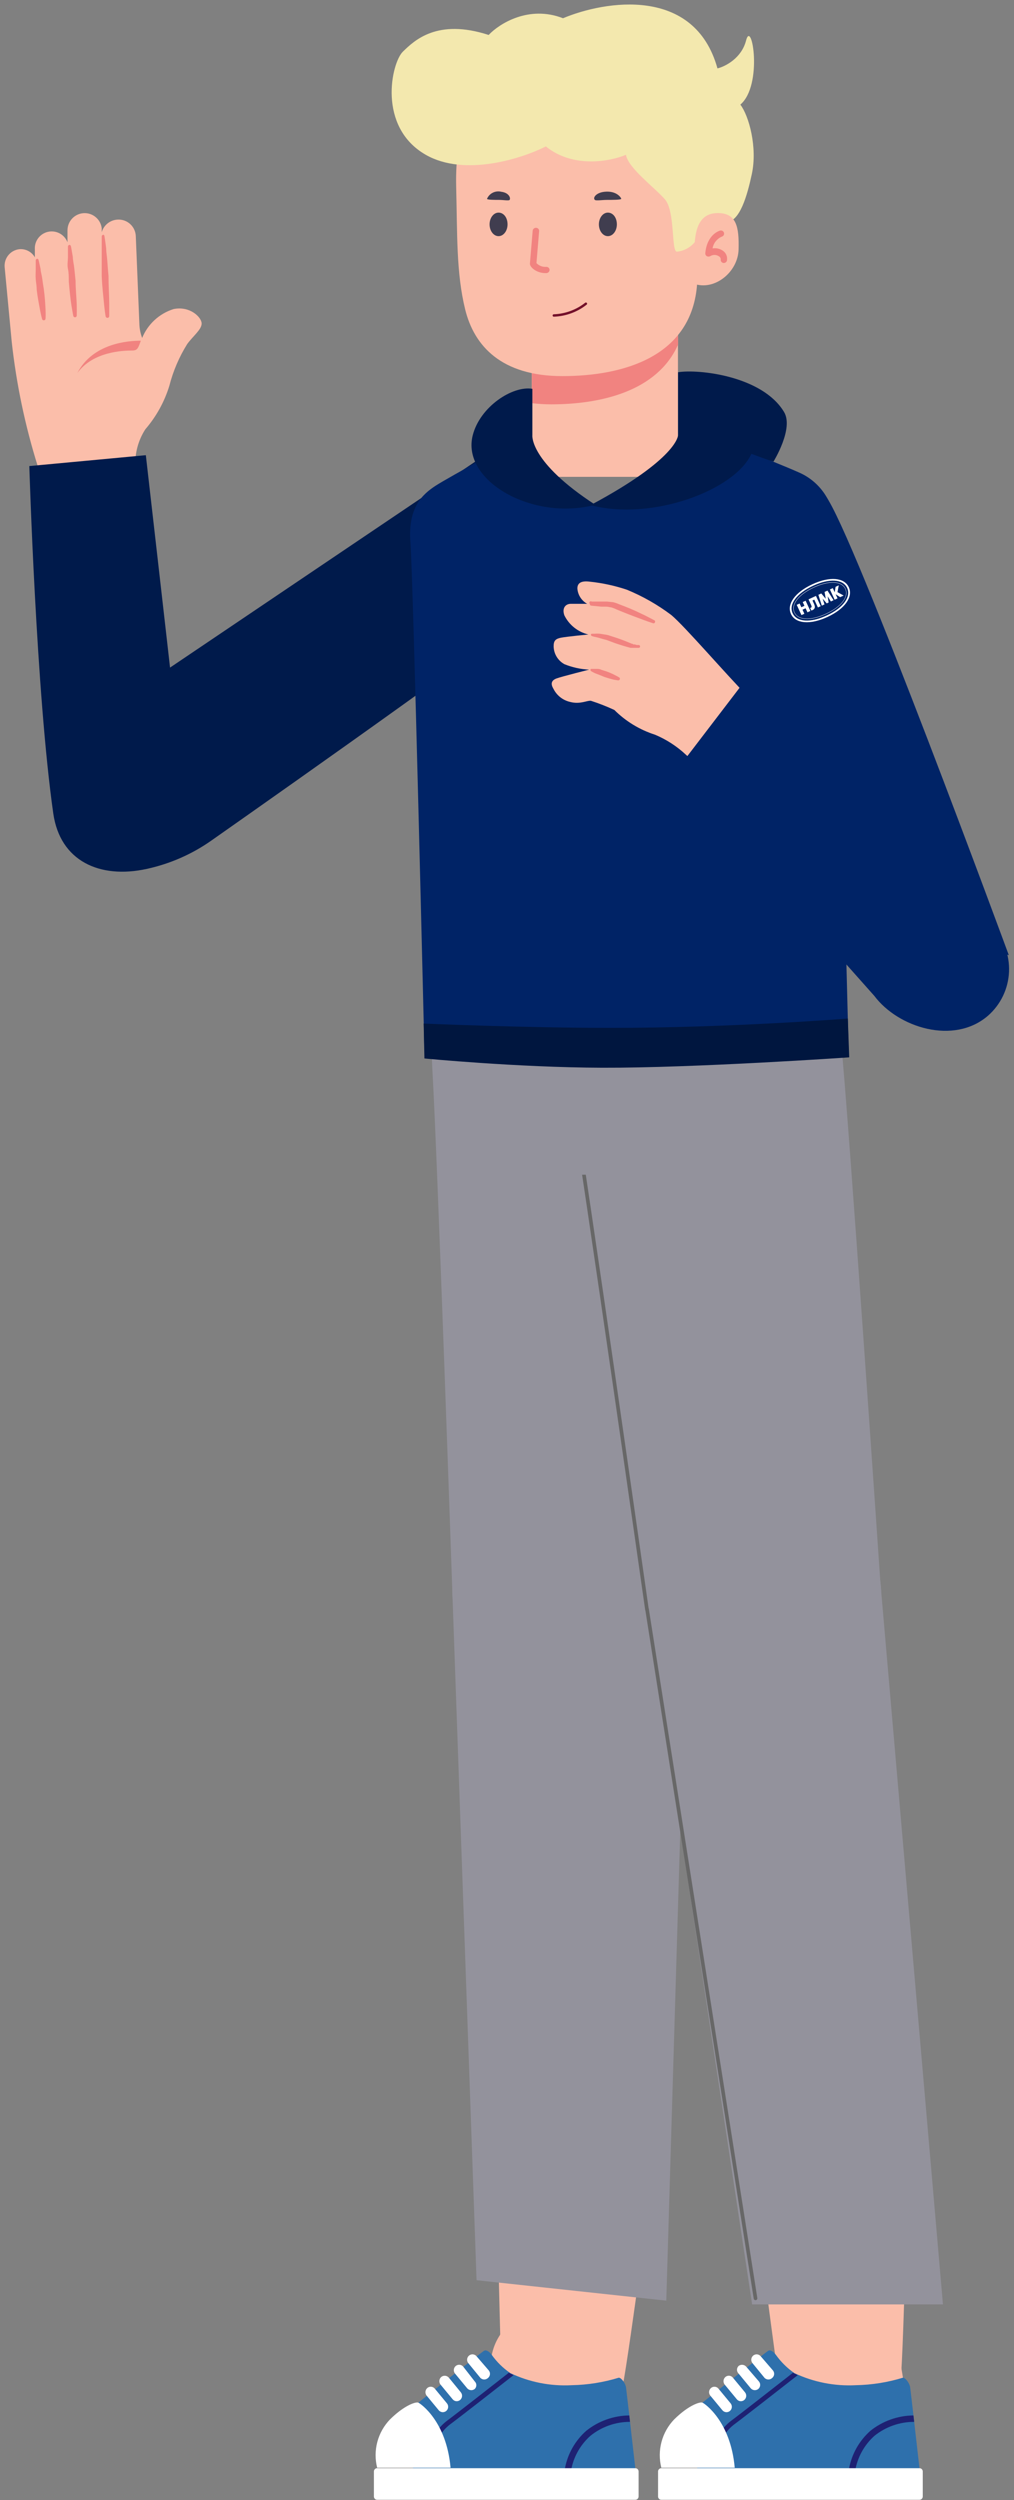 <svg width="209" height="515" viewBox="0 0 209 515" fill="none" xmlns="http://www.w3.org/2000/svg">
<rect x="0" y="0" width="209" height="515" fill="#808080" stroke="none"/>
<g clip-path="url(#clip0_21_289)">
<path d="M109.596 63.896H139.738V98.227H109.596V63.896Z" fill="#FBBEAA"/>
<path d="M139.664 63.896H109.621V83.05C110.933 83.207 112.254 83.288 113.577 83.292C123.941 83.292 135.533 80.552 139.764 70.975L139.664 63.896Z" fill="#F18380"/>
<path d="M94.023 38.414C94.273 48.331 94.023 56.162 95.876 63.727C97.728 71.291 103.386 77.474 115.904 77.474C128.422 77.474 142.692 73.522 143.693 58.368C145.746 56.211 149.076 48.525 149.201 39.918C149.326 31.311 148.625 13.102 128.372 10.314C108.118 7.526 93.472 14.727 94.023 38.414Z" fill="#FBBEAA"/>
<path d="M104.613 46.221C104.613 47.554 103.787 48.646 102.76 48.646C101.734 48.646 100.908 47.554 100.908 46.221C100.908 44.888 101.734 43.797 102.76 43.797C103.787 43.797 104.613 44.791 104.613 46.221Z" fill="#403D4F"/>
<path d="M127.146 46.221C127.146 47.554 126.319 48.646 125.293 48.646C124.266 48.646 123.44 47.554 123.44 46.221C123.44 44.888 124.266 43.797 125.293 43.797C126.319 43.797 127.146 44.791 127.146 46.221Z" fill="#403D4F"/>
<path d="M122.614 41.178C122.789 41.396 124.116 41.178 125.117 41.178C126.119 41.178 128.046 41.178 128.046 40.96C128.046 40.742 127.095 39.239 124.592 39.505C122.789 39.699 122.138 40.79 122.614 41.178Z" fill="#403D4F"/>
<path d="M105.039 41.178C104.888 41.396 103.762 41.178 102.885 41.178C102.009 41.178 100.382 41.178 100.382 40.96C100.607 40.41 101.031 39.959 101.575 39.691C102.119 39.423 102.745 39.357 103.336 39.505C104.888 39.699 105.314 40.79 105.039 41.178Z" fill="#403D4F"/>
<path d="M112.425 56.259C110.672 56.259 109.27 55.144 109.22 54.343L109.796 47.506C109.815 47.337 109.901 47.181 110.037 47.073C110.173 46.964 110.347 46.911 110.522 46.925C110.608 46.931 110.691 46.953 110.768 46.99C110.844 47.028 110.912 47.08 110.968 47.143C111.024 47.206 111.066 47.279 111.093 47.358C111.12 47.437 111.13 47.52 111.123 47.603L110.572 54.198C110.825 54.464 111.136 54.671 111.483 54.806C111.829 54.94 112.202 54.997 112.575 54.974C112.662 54.967 112.75 54.978 112.834 55.005C112.917 55.032 112.993 55.075 113.059 55.132C113.124 55.189 113.177 55.258 113.215 55.335C113.252 55.412 113.273 55.495 113.276 55.58C113.276 55.752 113.209 55.918 113.089 56.044C112.968 56.17 112.802 56.247 112.625 56.259H112.425Z" fill="#F18380"/>
<path d="M139.558 51.846C142.304 51.526 144.067 49.422 144.565 46.997C145.063 44.572 146.625 45.785 149.572 45.785C152.52 45.785 154.027 40.172 154.954 35.902C156.159 30.349 154.364 23.848 152.596 21.552C157.312 17.534 154.954 3.758 153.775 8.35C152.831 12.024 149.452 13.707 147.88 14.09C143.163 -2.901 124.692 0.123 116.046 3.758C108.972 1.003 102.88 4.906 100.719 7.202C90.108 3.758 85.392 8.35 83.034 10.646C80.675 12.942 77.728 26.144 87.75 31.884C95.767 36.476 107.596 32.65 112.509 30.162C118.168 34.754 125.871 33.224 129.015 31.884C129.487 34.639 134.893 38.581 137.055 41.068C139.216 43.556 138.306 51.992 139.558 51.846Z" fill="#F3E8AE"/>
<path d="M143.143 50.828C143.268 48.064 143.718 43.99 147.774 43.893C151.83 43.796 152.356 46.754 152.231 51.41C152.105 56.065 147.223 60.017 142.942 58.416L143.143 50.828Z" fill="#FBBEAA"/>
<path d="M149.101 54.174C148.925 54.144 148.769 54.048 148.666 53.908C148.563 53.767 148.521 53.592 148.55 53.422C148.55 53.285 148.51 53.151 148.435 53.035C148.359 52.92 148.252 52.827 148.125 52.767C147.869 52.602 147.568 52.513 147.261 52.513C146.953 52.513 146.653 52.602 146.397 52.767C146.286 52.827 146.161 52.858 146.034 52.858C145.907 52.858 145.782 52.827 145.671 52.767C145.569 52.702 145.487 52.611 145.434 52.505C145.382 52.398 145.36 52.279 145.371 52.161C145.721 48.258 148.3 47.531 148.4 47.506C148.486 47.481 148.575 47.472 148.664 47.482C148.753 47.492 148.839 47.519 148.917 47.562C148.994 47.606 149.062 47.664 149.115 47.733C149.168 47.803 149.206 47.883 149.226 47.967C149.272 48.128 149.251 48.3 149.166 48.445C149.082 48.59 148.941 48.698 148.776 48.743C148.275 48.962 147.84 49.299 147.507 49.722C147.175 50.145 146.957 50.642 146.873 51.167C147.559 51.059 148.262 51.197 148.851 51.555C149.194 51.75 149.471 52.037 149.648 52.381C149.826 52.725 149.897 53.112 149.852 53.495C149.856 53.589 149.839 53.684 149.802 53.771C149.765 53.859 149.709 53.937 149.638 54.002C149.567 54.066 149.482 54.115 149.389 54.145C149.296 54.175 149.198 54.184 149.101 54.174Z" fill="#F18380"/>
<path d="M114.151 64.987C116.568 64.897 118.889 64.045 120.761 62.562" stroke="#73102A" stroke-width="0.5" stroke-miterlimit="10" stroke-linecap="round"/>
</g>
<path d="M170.18 102.181C175.743 109.334 207.932 196.761 207.932 196.761C178.128 187.223 180.924 161.447 164.714 164.174C164.714 164.174 146.022 120.301 145.309 116.376C144.564 113.282 144.898 110.026 146.256 107.148C147.614 104.269 149.914 101.941 152.776 100.549C160.754 96.471 164.616 95.027 170.18 102.181Z" fill="#002366"/>
<path d="M27.902 96.019C27.779 93.336 28.497 90.682 29.956 88.428C32.202 85.824 33.884 82.783 34.897 79.498C35.677 76.447 36.922 73.535 38.589 70.865C39.779 69.228 41.565 67.888 41.565 66.638C41.565 65.388 39.184 62.976 35.791 63.661C34.337 64.114 33.001 64.882 31.88 65.912C30.758 66.941 29.877 68.205 29.301 69.615C28.976 68.756 28.785 67.852 28.735 66.936L27.991 48.688C27.98 48.215 27.874 47.749 27.68 47.317C27.485 46.886 27.206 46.498 26.86 46.176C26.513 45.854 26.105 45.605 25.66 45.443C25.215 45.282 24.743 45.211 24.27 45.235C23.518 45.267 22.794 45.534 22.202 45.998C21.609 46.463 21.177 47.102 20.966 47.825V46.991C20.852 46.104 20.406 45.293 19.718 44.721C19.03 44.149 18.152 43.858 17.259 43.907C16.366 43.956 15.524 44.342 14.903 44.985C14.282 45.629 13.928 46.484 13.911 47.378V49.908C13.613 49.128 13.044 48.481 12.309 48.085C11.574 47.689 10.721 47.571 9.905 47.751C9.09 47.931 8.367 48.399 7.867 49.068C7.367 49.737 7.125 50.564 7.184 51.397V53.004C6.863 52.441 6.386 51.983 5.809 51.688C5.233 51.391 4.583 51.27 3.939 51.337C3.057 51.449 2.252 51.9 1.697 52.595C1.141 53.289 0.878 54.173 0.962 55.058L2.421 70.448C3.376 79.125 5.171 87.688 7.779 96.019C7.811 97.409 8.133 98.778 8.725 100.037C9.317 101.296 10.166 102.417 11.217 103.328C12.269 104.24 13.499 104.921 14.83 105.328C16.16 105.735 17.561 105.86 18.942 105.693C20.192 105.735 21.436 105.507 22.59 105.026C23.745 104.544 24.782 103.82 25.632 102.903C26.482 101.985 27.124 100.895 27.516 99.708C27.908 98.52 28.039 97.262 27.902 96.019Z" fill="#FBBEAA"/>
<path d="M27.307 72.205C28.438 72.205 28.527 71.49 29.033 70.181C26.503 70.181 19.15 70.657 15.935 76.849C19.18 72.383 25.402 72.205 27.307 72.205ZM21.532 48.658C21.532 48.658 21.71 49.7 21.889 51.218C21.889 51.992 22.068 52.915 22.127 53.868C22.187 54.82 22.276 55.862 22.365 56.845C22.365 58.928 22.514 60.982 22.514 62.53C22.514 64.078 22.514 65.12 22.514 65.12C22.514 65.169 22.504 65.219 22.484 65.264C22.465 65.309 22.436 65.35 22.399 65.384C22.363 65.417 22.32 65.443 22.273 65.459C22.226 65.475 22.177 65.481 22.127 65.477C22.043 65.473 21.963 65.442 21.899 65.388C21.834 65.334 21.789 65.261 21.77 65.18C21.77 65.18 21.591 64.138 21.442 62.59C21.294 61.042 21.055 58.988 20.966 56.934C20.966 55.892 20.966 54.85 20.966 53.957C20.966 53.064 20.966 52.082 20.966 51.308C20.966 49.73 20.966 48.718 20.966 48.718C20.966 48.668 20.976 48.619 20.996 48.574C21.016 48.529 21.045 48.488 21.081 48.454C21.117 48.421 21.16 48.395 21.207 48.379C21.254 48.363 21.304 48.357 21.353 48.361C21.41 48.394 21.457 48.442 21.489 48.499C21.52 48.557 21.535 48.623 21.532 48.688V48.658ZM14.626 50.742C14.626 50.742 14.804 51.635 15.013 52.945C15.013 53.63 15.221 54.404 15.31 55.237C15.4 56.071 15.489 56.964 15.578 57.857C15.578 59.643 15.787 61.429 15.816 62.768C15.846 64.108 15.816 65.031 15.816 65.031C15.813 65.078 15.8 65.123 15.778 65.165C15.757 65.207 15.727 65.245 15.691 65.275C15.655 65.305 15.613 65.329 15.569 65.343C15.524 65.357 15.476 65.362 15.429 65.358C15.349 65.353 15.273 65.32 15.214 65.266C15.155 65.212 15.115 65.14 15.102 65.061C15.102 65.061 14.923 64.167 14.715 62.858C14.507 61.548 14.328 59.732 14.179 57.976C14.179 57.083 14.179 56.19 14.001 55.356C13.822 54.523 14.001 53.719 14.001 53.034C14.001 51.695 14.001 50.802 14.001 50.802C14 50.752 14.01 50.703 14.03 50.658C14.05 50.612 14.079 50.572 14.115 50.538C14.152 50.504 14.195 50.479 14.242 50.463C14.288 50.447 14.338 50.44 14.387 50.444C14.454 50.472 14.511 50.517 14.553 50.575C14.595 50.632 14.62 50.701 14.626 50.772V50.742ZM7.958 53.57C7.958 53.57 8.136 54.314 8.374 55.446C8.374 55.981 8.613 56.636 8.702 57.351C8.791 58.065 8.91 58.809 9.029 59.553C9.238 61.072 9.327 62.53 9.387 63.721C9.446 64.912 9.387 65.626 9.387 65.626C9.387 65.676 9.377 65.725 9.357 65.77C9.337 65.815 9.308 65.856 9.272 65.89C9.235 65.923 9.192 65.949 9.145 65.965C9.099 65.981 9.049 65.987 9 65.983C8.924 65.979 8.851 65.951 8.792 65.903C8.733 65.855 8.691 65.789 8.672 65.715C8.672 65.715 8.464 64.971 8.255 63.87C8.047 62.768 7.749 61.22 7.571 59.732C7.571 58.958 7.422 58.214 7.362 57.499C7.303 56.785 7.362 56.13 7.362 55.565C7.362 54.433 7.362 53.659 7.362 53.659C7.362 53.61 7.372 53.561 7.392 53.516C7.412 53.47 7.441 53.429 7.477 53.396C7.514 53.362 7.557 53.337 7.603 53.32C7.65 53.304 7.7 53.298 7.749 53.302C7.804 53.333 7.852 53.376 7.888 53.427C7.924 53.479 7.948 53.538 7.958 53.6V53.57Z" fill="#F18380"/>
<path d="M99.921 93.765L35.043 137.521C35.316 139.759 30.059 93.765 30.059 93.765L6.045 96.006C6.045 96.006 7.448 142.834 10.982 167.565C12.384 177.38 20.554 181.102 30.24 178.988C35.023 177.945 39.525 175.982 43.532 173.17C60.749 161.086 109.05 127.048 112.999 122.766C119.812 115.379 119.812 109.845 115.896 103.763C111.981 97.681 103.601 92.851 99.921 93.765Z" fill="#001A4B"/>
<path d="M181.445 325.736C181.86 328.912 181.642 332.138 180.802 335.229C179.963 338.319 178.519 341.213 176.554 343.742C174.589 346.271 172.142 348.385 169.355 349.962C166.567 351.54 163.495 352.549 160.315 352.931C157.135 353.313 153.911 353.061 150.83 352.189C147.748 351.318 144.87 349.843 142.361 347.852C139.853 345.861 137.764 343.392 136.216 340.588C134.668 337.785 133.691 334.702 133.342 331.518C133.342 331.518 120.731 242.94 117.74 225.045C114.749 207.15 117.915 192.171 137.953 187.909C158.739 183.497 171.725 198.726 173.295 213.979C174.865 229.232 181.445 325.736 181.445 325.736Z" fill="#93929C"/>
<path d="M141.692 327.456C141.771 333.881 139.295 340.074 134.808 344.673C130.321 349.273 124.19 351.901 117.765 351.98C111.34 352.06 105.147 349.584 100.548 345.096C95.948 340.609 93.32 334.479 93.241 328.054C93.241 328.054 90.175 238.628 89.128 220.509C88.081 202.389 92.817 187.859 113.204 185.765C134.34 183.597 145.605 200.121 145.605 215.474C145.605 230.827 141.692 327.456 141.692 327.456Z" fill="#93929C"/>
<path d="M101.914 432.833C101.914 432.833 103.111 483.652 103.41 491.253C103.709 498.855 108.519 500.924 116.27 501.597C124.021 502.27 127.286 496.113 128.383 491.228C129.48 486.343 136.109 436.521 136.109 436.521L101.914 432.833Z" fill="#FBBEAA"/>
<path d="M102.787 468.274L131.374 471.339C133.592 455.612 136.109 436.446 136.109 436.446L101.914 432.758C101.914 432.758 102.363 451.799 102.787 468.274Z" fill="#F18380"/>
<path d="M141.692 327.456C141.653 324.275 140.988 321.132 139.734 318.208C138.48 315.284 136.663 312.635 134.385 310.413C132.108 308.192 129.415 306.44 126.461 305.259C123.507 304.078 120.349 303.49 117.168 303.529C113.986 303.569 110.844 304.234 107.92 305.488C104.995 306.742 102.347 308.559 100.125 310.836C97.903 313.114 96.152 315.806 94.971 318.761C93.79 321.715 93.202 324.873 93.241 328.054L98.226 469.701L137.331 473.913L141.692 327.456Z" fill="#93929C"/>
<path d="M153.082 434.777C153.082 434.777 159.711 485.172 160.808 492.674C161.905 500.176 166.914 501.771 174.715 501.597C182.516 501.422 185.083 494.967 185.657 490.007C186.23 485.047 187.476 434.777 187.476 434.777H153.082Z" fill="#FBBEAA"/>
<path d="M157.868 469.919H186.63C187.128 454.067 187.602 434.777 187.602 434.777H153.082C153.082 434.777 155.575 453.569 157.868 469.919Z" fill="#F18380"/>
<path d="M181.446 325.736C180.618 319.409 177.327 313.664 172.288 309.748C167.249 305.833 160.869 304.064 154.533 304.826C148.198 305.587 142.418 308.818 138.451 313.816C134.483 318.814 132.648 325.175 133.343 331.518L155.026 474.686H194.355L181.446 325.736Z" fill="#93929C"/>
<path d="M133.368 331.518L155.724 473.44" stroke="#676767" stroke-width="0.75" stroke-miterlimit="10" stroke-linecap="round"/>
<path d="M133.343 331.518C133.343 331.518 120.732 242.94 117.741 225.045" stroke="#676767" stroke-width="0.75" stroke-miterlimit="10" stroke-linecap="round"/>
<path d="M172.099 475.826C169.272 475.623 166.469 476.465 164.222 478.193C161.976 479.92 160.441 482.413 159.911 485.197L146.901 498.531V506.83H188.598C188.598 506.83 186.505 491.876 185.906 488.512C185.308 485.147 183.289 475.826 172.099 475.826Z" fill="#FBBEAA"/>
<path d="M159.936 485.097C159.463 484.449 158.79 483.95 158.316 484.249C157.843 484.549 145.256 494.518 144.658 495.016C144.29 495.362 144.011 495.793 143.846 496.27C143.681 496.748 143.635 497.259 143.711 497.758V508.45H189.521C189.521 508.45 187.726 492.649 187.601 491.776C187.477 490.904 186.604 489.758 186.106 489.783C182.962 490.746 179.699 491.266 176.411 491.328C172.041 491.559 167.682 490.703 163.725 488.835C162.257 487.815 160.976 486.551 159.936 485.097Z" fill="#2E70AC"/>
<path d="M151.238 499.478C153.456 497.833 161.432 491.602 164.422 489.259L163.725 488.91C163.63 488.87 163.546 488.81 163.475 488.736C160.285 491.228 152.783 497.11 150.64 498.705C148.828 500.094 147.587 502.097 147.15 504.338L148.122 504.487C148.533 502.501 149.638 500.725 151.238 499.478Z" fill="#1E2173"/>
<path d="M188.274 497.559C185.045 497.592 181.921 498.706 179.401 500.724C177.123 502.742 175.58 505.46 175.014 508.45H176.36C176.911 505.859 178.273 503.511 180.248 501.746C182.568 499.888 185.452 498.877 188.423 498.88L188.274 497.559Z" fill="#1E2173"/>
<path d="M136.309 508.426H189.52C189.892 508.426 190.193 508.727 190.193 509.099V514.258C190.193 514.63 189.892 514.931 189.52 514.931H136.309C135.937 514.931 135.636 514.63 135.636 514.258V509.099C135.636 508.727 135.937 508.426 136.309 508.426Z" fill="white"/>
<path d="M144.783 494.917C144.309 494.717 141.991 495.39 138.976 498.356C137.72 499.654 136.816 501.251 136.35 502.995C135.883 504.74 135.869 506.574 136.309 508.326H151.438C150.59 498.755 145.256 495.116 144.783 494.917Z" fill="white"/>
<path d="M150.59 495.067C150.777 495.295 150.866 495.589 150.838 495.883C150.81 496.177 150.667 496.448 150.44 496.637C150.329 496.729 150.201 496.798 150.063 496.84C149.925 496.882 149.78 496.897 149.637 496.883C149.493 496.869 149.354 496.827 149.226 496.759C149.099 496.691 148.987 496.599 148.895 496.487L146.403 493.472C146.216 493.243 146.127 492.95 146.155 492.656C146.183 492.362 146.326 492.091 146.552 491.901C146.662 491.806 146.79 491.735 146.928 491.691C147.067 491.647 147.212 491.631 147.357 491.645C147.501 491.659 147.642 491.702 147.769 491.772C147.896 491.842 148.008 491.937 148.097 492.051L150.59 495.067Z" fill="white"/>
<path d="M153.556 492.799C153.742 493.027 153.832 493.32 153.804 493.614C153.776 493.908 153.633 494.179 153.406 494.369C153.296 494.464 153.168 494.536 153.03 494.58C152.892 494.624 152.746 494.639 152.601 494.625C152.457 494.611 152.317 494.568 152.189 494.498C152.062 494.428 151.95 494.333 151.861 494.219L149.368 491.203C149.188 490.972 149.103 490.681 149.13 490.389C149.158 490.096 149.297 489.826 149.518 489.633C149.628 489.538 149.756 489.466 149.894 489.422C150.032 489.378 150.178 489.363 150.323 489.377C150.467 489.391 150.607 489.434 150.735 489.504C150.862 489.574 150.974 489.668 151.063 489.783L153.556 492.799Z" fill="white"/>
<path d="M156.422 490.556C156.61 490.777 156.703 491.064 156.68 491.354C156.656 491.644 156.519 491.912 156.297 492.101C156.069 492.288 155.776 492.377 155.482 492.349C155.188 492.321 154.917 492.178 154.727 491.951L152.235 488.936C152.13 488.833 152.047 488.711 151.99 488.576C151.933 488.442 151.904 488.297 151.904 488.15C151.904 488.004 151.933 487.859 151.99 487.725C152.047 487.59 152.13 487.468 152.235 487.365C152.466 487.185 152.758 487.099 153.05 487.127C153.342 487.155 153.612 487.294 153.805 487.515L156.422 490.556Z" fill="white"/>
<path d="M159.313 488.288C159.405 488.399 159.474 488.527 159.516 488.665C159.558 488.803 159.573 488.948 159.559 489.091C159.545 489.235 159.503 489.374 159.435 489.501C159.367 489.629 159.275 489.741 159.164 489.833C158.954 490.038 158.672 490.153 158.379 490.153C158.085 490.153 157.803 490.038 157.593 489.833L155.101 486.792C154.914 486.563 154.825 486.27 154.853 485.976C154.881 485.682 155.024 485.411 155.251 485.222C155.362 485.13 155.49 485.061 155.628 485.019C155.766 484.977 155.911 484.962 156.054 484.976C156.198 484.99 156.337 485.032 156.464 485.1C156.592 485.168 156.704 485.26 156.796 485.371L159.313 488.288Z" fill="white"/>
<path d="M113.528 475.826C110.701 475.623 107.898 476.465 105.651 478.193C103.405 479.92 101.871 482.413 101.34 485.197L88.355 498.531V506.83H130.027C130.027 506.83 127.959 491.876 127.336 488.512C126.713 485.147 124.719 475.826 113.528 475.826Z" fill="#FBBEAA"/>
<path d="M101.365 485.097C100.892 484.449 100.244 483.95 99.746 484.249C99.247 484.549 86.686 494.518 86.112 495.016C85.539 495.515 85.14 496.138 85.14 497.758V508.45H130.95C130.95 508.45 129.155 492.649 129.031 491.776C128.906 490.904 128.034 489.758 127.535 489.783C124.391 490.746 121.128 491.266 117.84 491.328C113.478 491.564 109.126 490.707 105.179 488.835C103.7 487.82 102.41 486.555 101.365 485.097Z" fill="#2E70AC"/>
<path d="M92.668 499.478C94.886 497.833 102.861 491.602 105.852 489.259L105.179 488.91C105.077 488.87 104.984 488.811 104.905 488.736C101.715 491.228 94.213 497.11 92.069 498.705C90.257 500.094 89.016 502.097 88.58 504.338L89.552 504.487C89.975 502.506 91.077 500.734 92.668 499.478Z" fill="#1E2173"/>
<path d="M129.703 497.559C126.475 497.592 123.351 498.706 120.831 500.724C118.553 502.742 117.01 505.46 116.444 508.45H117.79C118.347 505.856 119.718 503.507 121.703 501.746C124.011 499.885 126.888 498.873 129.853 498.88L129.703 497.559Z" fill="#1E2173"/>
<path d="M77.739 508.426H130.951C131.322 508.426 131.624 508.727 131.624 509.099V514.258C131.624 514.63 131.322 514.931 130.951 514.931H77.739C77.367 514.931 77.066 514.63 77.066 514.258V509.099C77.066 508.727 77.367 508.426 77.739 508.426Z" fill="white"/>
<path d="M86.212 494.917C85.739 494.717 83.421 495.39 80.405 498.356C79.149 499.654 78.245 501.251 77.779 502.995C77.312 504.74 77.298 506.574 77.738 508.326H92.867C92.019 498.755 86.686 495.116 86.212 494.917Z" fill="white"/>
<path d="M92.12 495.067C92.306 495.295 92.395 495.589 92.368 495.883C92.34 496.177 92.197 496.448 91.97 496.637C91.859 496.729 91.731 496.798 91.593 496.84C91.455 496.882 91.31 496.897 91.166 496.883C91.023 496.869 90.883 496.827 90.756 496.759C90.629 496.691 90.516 496.599 90.425 496.487L87.932 493.472C87.752 493.241 87.666 492.949 87.694 492.657C87.722 492.365 87.861 492.094 88.082 491.901C88.192 491.806 88.32 491.735 88.458 491.691C88.596 491.647 88.742 491.631 88.887 491.645C89.031 491.659 89.171 491.702 89.299 491.772C89.426 491.842 89.538 491.937 89.627 492.051L92.12 495.067Z" fill="white"/>
<path d="M94.985 492.798C95.172 493.027 95.261 493.32 95.233 493.614C95.205 493.908 95.062 494.179 94.836 494.369C94.726 494.464 94.598 494.535 94.46 494.579C94.321 494.623 94.176 494.639 94.031 494.625C93.887 494.611 93.746 494.568 93.619 494.498C93.492 494.428 93.38 494.333 93.291 494.219L90.798 491.203C90.618 490.972 90.532 490.68 90.56 490.388C90.588 490.096 90.727 489.826 90.948 489.633C91.176 489.446 91.47 489.357 91.764 489.385C92.058 489.413 92.329 489.556 92.518 489.783L94.985 492.798Z" fill="white"/>
<path d="M97.852 490.555C97.956 490.655 98.038 490.775 98.095 490.908C98.151 491.041 98.181 491.184 98.181 491.328C98.181 491.472 98.151 491.615 98.095 491.748C98.038 491.881 97.956 492.001 97.852 492.101C97.623 492.287 97.33 492.376 97.036 492.348C96.742 492.32 96.471 492.178 96.281 491.951L93.789 488.935C93.602 488.707 93.513 488.413 93.541 488.119C93.569 487.825 93.712 487.554 93.939 487.365C94.05 487.273 94.178 487.204 94.316 487.162C94.454 487.12 94.599 487.105 94.742 487.119C94.886 487.133 95.025 487.175 95.153 487.243C95.28 487.311 95.392 487.403 95.484 487.515L97.852 490.555Z" fill="white"/>
<path d="M100.742 488.288C100.834 488.399 100.903 488.527 100.945 488.665C100.987 488.803 101.002 488.948 100.988 489.091C100.974 489.235 100.932 489.374 100.864 489.501C100.796 489.629 100.704 489.741 100.593 489.833C100.383 490.038 100.101 490.153 99.808 490.153C99.514 490.153 99.232 490.038 99.023 489.833L96.53 486.792C96.343 486.563 96.254 486.27 96.282 485.976C96.31 485.682 96.453 485.411 96.68 485.222C96.791 485.13 96.919 485.061 97.057 485.019C97.195 484.977 97.34 484.962 97.483 484.976C97.627 484.99 97.766 485.032 97.894 485.1C98.021 485.168 98.133 485.26 98.225 485.371L100.742 488.288Z" fill="white"/>
<path d="M89.862 201.125C89.862 201.125 89.862 226.971 89.862 228.391C89.862 229.812 102.109 242 118.372 242C143.381 242 173.312 232.703 172.871 226.647C172.577 222.659 172.21 201.125 172.21 201.125H89.862Z" fill="#93929C"/>
<path d="M107.741 90.033C107.741 90.033 92.448 98.315 89.781 100.06C87.114 101.804 84.023 104.496 84.597 111.774C85.17 119.052 87.463 215.979 87.463 215.979C93.714 215.979 104.536 215.979 104.536 215.979H111.614C111.614 215.979 116.292 215.979 119.29 215.979C124.644 215.979 132.998 215.979 132.998 215.979H136.373H140.052C140.052 215.979 170.683 216.428 171.455 215.979C172.583 215.979 174.915 216.83 174.916 215.979C174.841 215.132 172.353 112.596 172.029 108.21C171.964 105.861 171.225 103.58 169.899 101.639C168.573 99.699 166.717 98.182 164.551 97.268C159.342 94.951 143.776 88.941 143.776 88.941C143.776 88.941 129.506 106.933 120.435 103.478C114.576 101.246 107.741 90.033 107.741 90.033Z" fill="#002366"/>
<path d="M174.748 209.81L175.035 217.804C175.035 217.804 143.172 220.007 124.11 219.942C106.555 219.883 87.482 218.034 87.482 218.034L87.323 210.844C87.323 210.844 107.745 211.733 126.042 211.733C150.67 211.733 174.748 209.81 174.748 209.81Z" fill="#00163F"/>
<path d="M97.442 89.651C95.04 99.007 109.728 107.396 122.698 103.983C109.046 95.109 109.728 89.649 109.728 89.649V80.092C105.633 79.409 98.953 83.763 97.442 89.651Z" fill="#001A4B"/>
<path d="M139.762 76.679C143.857 75.997 157.113 77.382 161.605 84.87C163.653 88.284 159.43 95.079 159.43 95.079C159.43 95.079 159.129 95.079 154.87 93.487C151.457 100.996 134.301 107.396 121.719 104.054C139.762 94.427 139.762 89.648 139.762 89.648V76.679Z" fill="#001A4B"/>
<path d="M154.178 143.494C149.667 138.932 141.231 129.094 138.376 126.698C135.553 124.571 132.47 122.815 129.201 121.473C126.72 120.642 124.156 120.087 121.554 119.816C119.745 119.587 119.006 120.122 119.006 121.218C119.051 121.871 119.259 122.502 119.611 123.054C119.963 123.606 120.447 124.061 121.019 124.378H117.68C116.533 124.378 115.794 125.296 116.33 126.774C116.816 127.751 117.511 128.609 118.365 129.287C119.219 129.965 120.213 130.447 121.274 130.699C121.274 130.699 116.763 131.133 115.616 131.362C114.469 131.591 114.112 132.025 114.112 133.121C114.122 133.878 114.332 134.619 114.722 135.268C115.111 135.917 115.666 136.451 116.33 136.816C117.953 137.475 119.677 137.854 121.427 137.938C121.427 137.938 115.845 139.339 114.724 139.747C113.602 140.155 113.475 140.894 114.061 141.863C114.395 142.545 114.878 143.144 115.473 143.616C116.068 144.088 116.761 144.42 117.502 144.59C119.617 145.151 121.045 144.233 121.809 144.36C123.452 144.89 125.061 145.52 126.626 146.246C128.977 148.587 131.852 150.334 135.012 151.344C137.364 152.331 139.521 153.729 141.383 155.473C142.251 156.287 143.273 156.919 144.388 157.331C145.504 157.743 146.691 157.927 147.879 157.872C149.067 157.818 150.232 157.525 151.306 157.012C152.379 156.5 153.338 155.777 154.127 154.887C158.205 150.554 157.517 146.935 154.178 143.494Z" fill="#FBBEAA"/>
<path d="M139.182 159.008L180.212 205.146C185.129 211.699 196.618 215.3 203.638 209.229C204.936 208.092 205.99 206.703 206.735 205.146C207.48 203.589 207.901 201.897 207.973 200.173C208.045 198.448 207.765 196.727 207.152 195.114C206.538 193.501 205.603 192.029 204.404 190.788L154.681 138.741L139.182 159.008Z" fill="#002366"/>
<path d="M121.58 124.404C121.572 124.446 121.574 124.489 121.585 124.531C121.595 124.572 121.614 124.611 121.641 124.645C121.667 124.678 121.7 124.706 121.738 124.726C121.776 124.746 121.817 124.758 121.86 124.761L123.95 124.965H124.969C125.326 124.965 125.658 125.092 126.014 125.118C126.391 125.231 126.758 125.376 127.11 125.551L128.283 126.035C129.863 126.672 131.443 127.259 132.616 127.692C133.788 128.125 134.604 128.38 134.604 128.38C134.668 128.407 134.741 128.409 134.807 128.386C134.873 128.362 134.928 128.315 134.96 128.253C135.008 128.19 135.034 128.114 135.034 128.036C135.034 127.958 135.008 127.882 134.96 127.819L133.049 126.825L131.061 125.882C130.347 125.551 129.557 125.22 128.767 124.914L127.569 124.455C127.184 124.281 126.783 124.144 126.371 124.047L125.148 123.92H124.103H122.548H121.962C121.898 123.869 121.816 123.846 121.735 123.856C121.653 123.865 121.579 123.907 121.529 123.971C121.478 124.035 121.455 124.117 121.464 124.198C121.474 124.279 121.515 124.353 121.58 124.404ZM122.064 130.547H122.523C122.904 130.512 123.288 130.512 123.67 130.547L124.46 130.674C124.751 130.71 125.04 130.761 125.326 130.827L127.059 131.388C128.232 131.77 129.379 132.254 130.245 132.611C130.245 132.611 130.526 132.611 130.5 132.738H130.806L131.265 132.866H131.545H131.698C131.775 132.884 131.842 132.932 131.885 132.998C131.927 133.065 131.943 133.145 131.927 133.223C131.916 133.284 131.885 133.339 131.839 133.381C131.793 133.422 131.734 133.447 131.673 133.452H130.373H129.965C129.073 133.223 127.875 132.866 126.703 132.458L124.995 131.821L124.205 131.617L123.517 131.413C123.165 131.309 122.807 131.224 122.446 131.158L122.013 131.031C121.974 131.019 121.939 131 121.907 130.974C121.876 130.949 121.85 130.917 121.832 130.882C121.813 130.846 121.801 130.808 121.797 130.767C121.793 130.727 121.797 130.687 121.809 130.648C121.839 130.611 121.878 130.582 121.923 130.564C121.968 130.546 122.016 130.54 122.064 130.547ZM122.064 137.785H123.007C123.262 137.785 123.593 137.785 123.924 137.963L124.969 138.295C125.627 138.526 126.266 138.807 126.881 139.136C127.164 139.268 127.436 139.422 127.697 139.595C127.749 139.655 127.777 139.732 127.777 139.811C127.777 139.891 127.749 139.968 127.697 140.028C127.623 140.105 127.523 140.151 127.416 140.155L126.473 140.002C125.938 139.875 125.25 139.671 124.562 139.442L123.568 139.034L122.701 138.702C122.413 138.574 122.132 138.43 121.86 138.269C121.788 138.226 121.735 138.158 121.711 138.078C121.687 137.997 121.695 137.911 121.733 137.836C121.808 137.787 121.899 137.769 121.987 137.785H122.064Z" fill="#F18380"/>
<path d="M164.216 124.593L164.814 124.316L165.172 125.089L165.81 124.794L165.451 124.02L166.049 123.743L167.028 125.856L166.431 126.133L166.043 125.297L165.405 125.592L165.793 126.429L165.195 126.706L164.216 124.593L164.216 124.593ZM168.182 122.755L169.162 124.868L168.584 125.135L167.837 123.523L167.458 123.699L167.74 124.305C167.866 124.578 168 124.921 167.929 125.183C167.867 125.466 167.596 125.668 167.229 125.761L166.986 125.237C167.333 125.153 167.355 124.989 167.161 124.571L166.647 123.462L168.181 122.751L168.182 122.755ZM168.681 122.523L169.279 122.246L170.199 123.345L169.955 121.933L170.553 121.656L171.812 123.639L171.255 123.898L170.592 122.832L170.796 124.11L170.397 124.295L169.555 123.312L169.94 124.507L169.383 124.765L168.681 122.523L168.681 122.523ZM171.052 121.425L171.65 121.148L172.047 122.006L172.227 120.88L172.885 120.575L172.614 121.972L173.885 122.679L173.168 123.011L172.233 122.402L172.631 123.26L172.033 123.537L171.054 121.424L171.052 121.425L171.052 121.425ZM167.433 120.356C163.846 122.018 162.104 124.478 163.035 126.486C163.956 128.474 166.966 128.755 170.554 127.092C174.161 125.421 175.873 122.949 174.952 120.962C174.022 118.955 171.041 118.684 167.433 120.356ZM170.409 126.779C167.041 128.34 164.219 128.149 163.375 126.328C162.522 124.488 164.211 122.229 167.578 120.669C170.965 119.099 173.76 119.277 174.614 121.119C175.458 122.94 173.798 125.209 170.409 126.779ZM167.714 120.962C164.546 122.43 162.947 124.519 163.713 126.171C164.479 127.824 167.106 127.954 170.273 126.486C173.441 125.018 175.04 122.929 174.274 121.277C173.51 119.623 170.883 119.493 167.714 120.962ZM170.245 126.424C167.116 127.874 164.52 127.755 163.774 126.145C163.028 124.535 164.616 122.477 167.744 121.028C170.871 119.578 173.468 119.696 174.215 121.306C174.963 122.916 173.374 124.974 170.245 126.424L170.245 126.424Z" fill="white"/>
<defs>
<clipPath id="clip0_21_289">
<rect width="74.692" height="97.296" fill="white" transform="matrix(-1 0 0 1 155.417 0.931)"/>
</clipPath>
</defs>
</svg>
